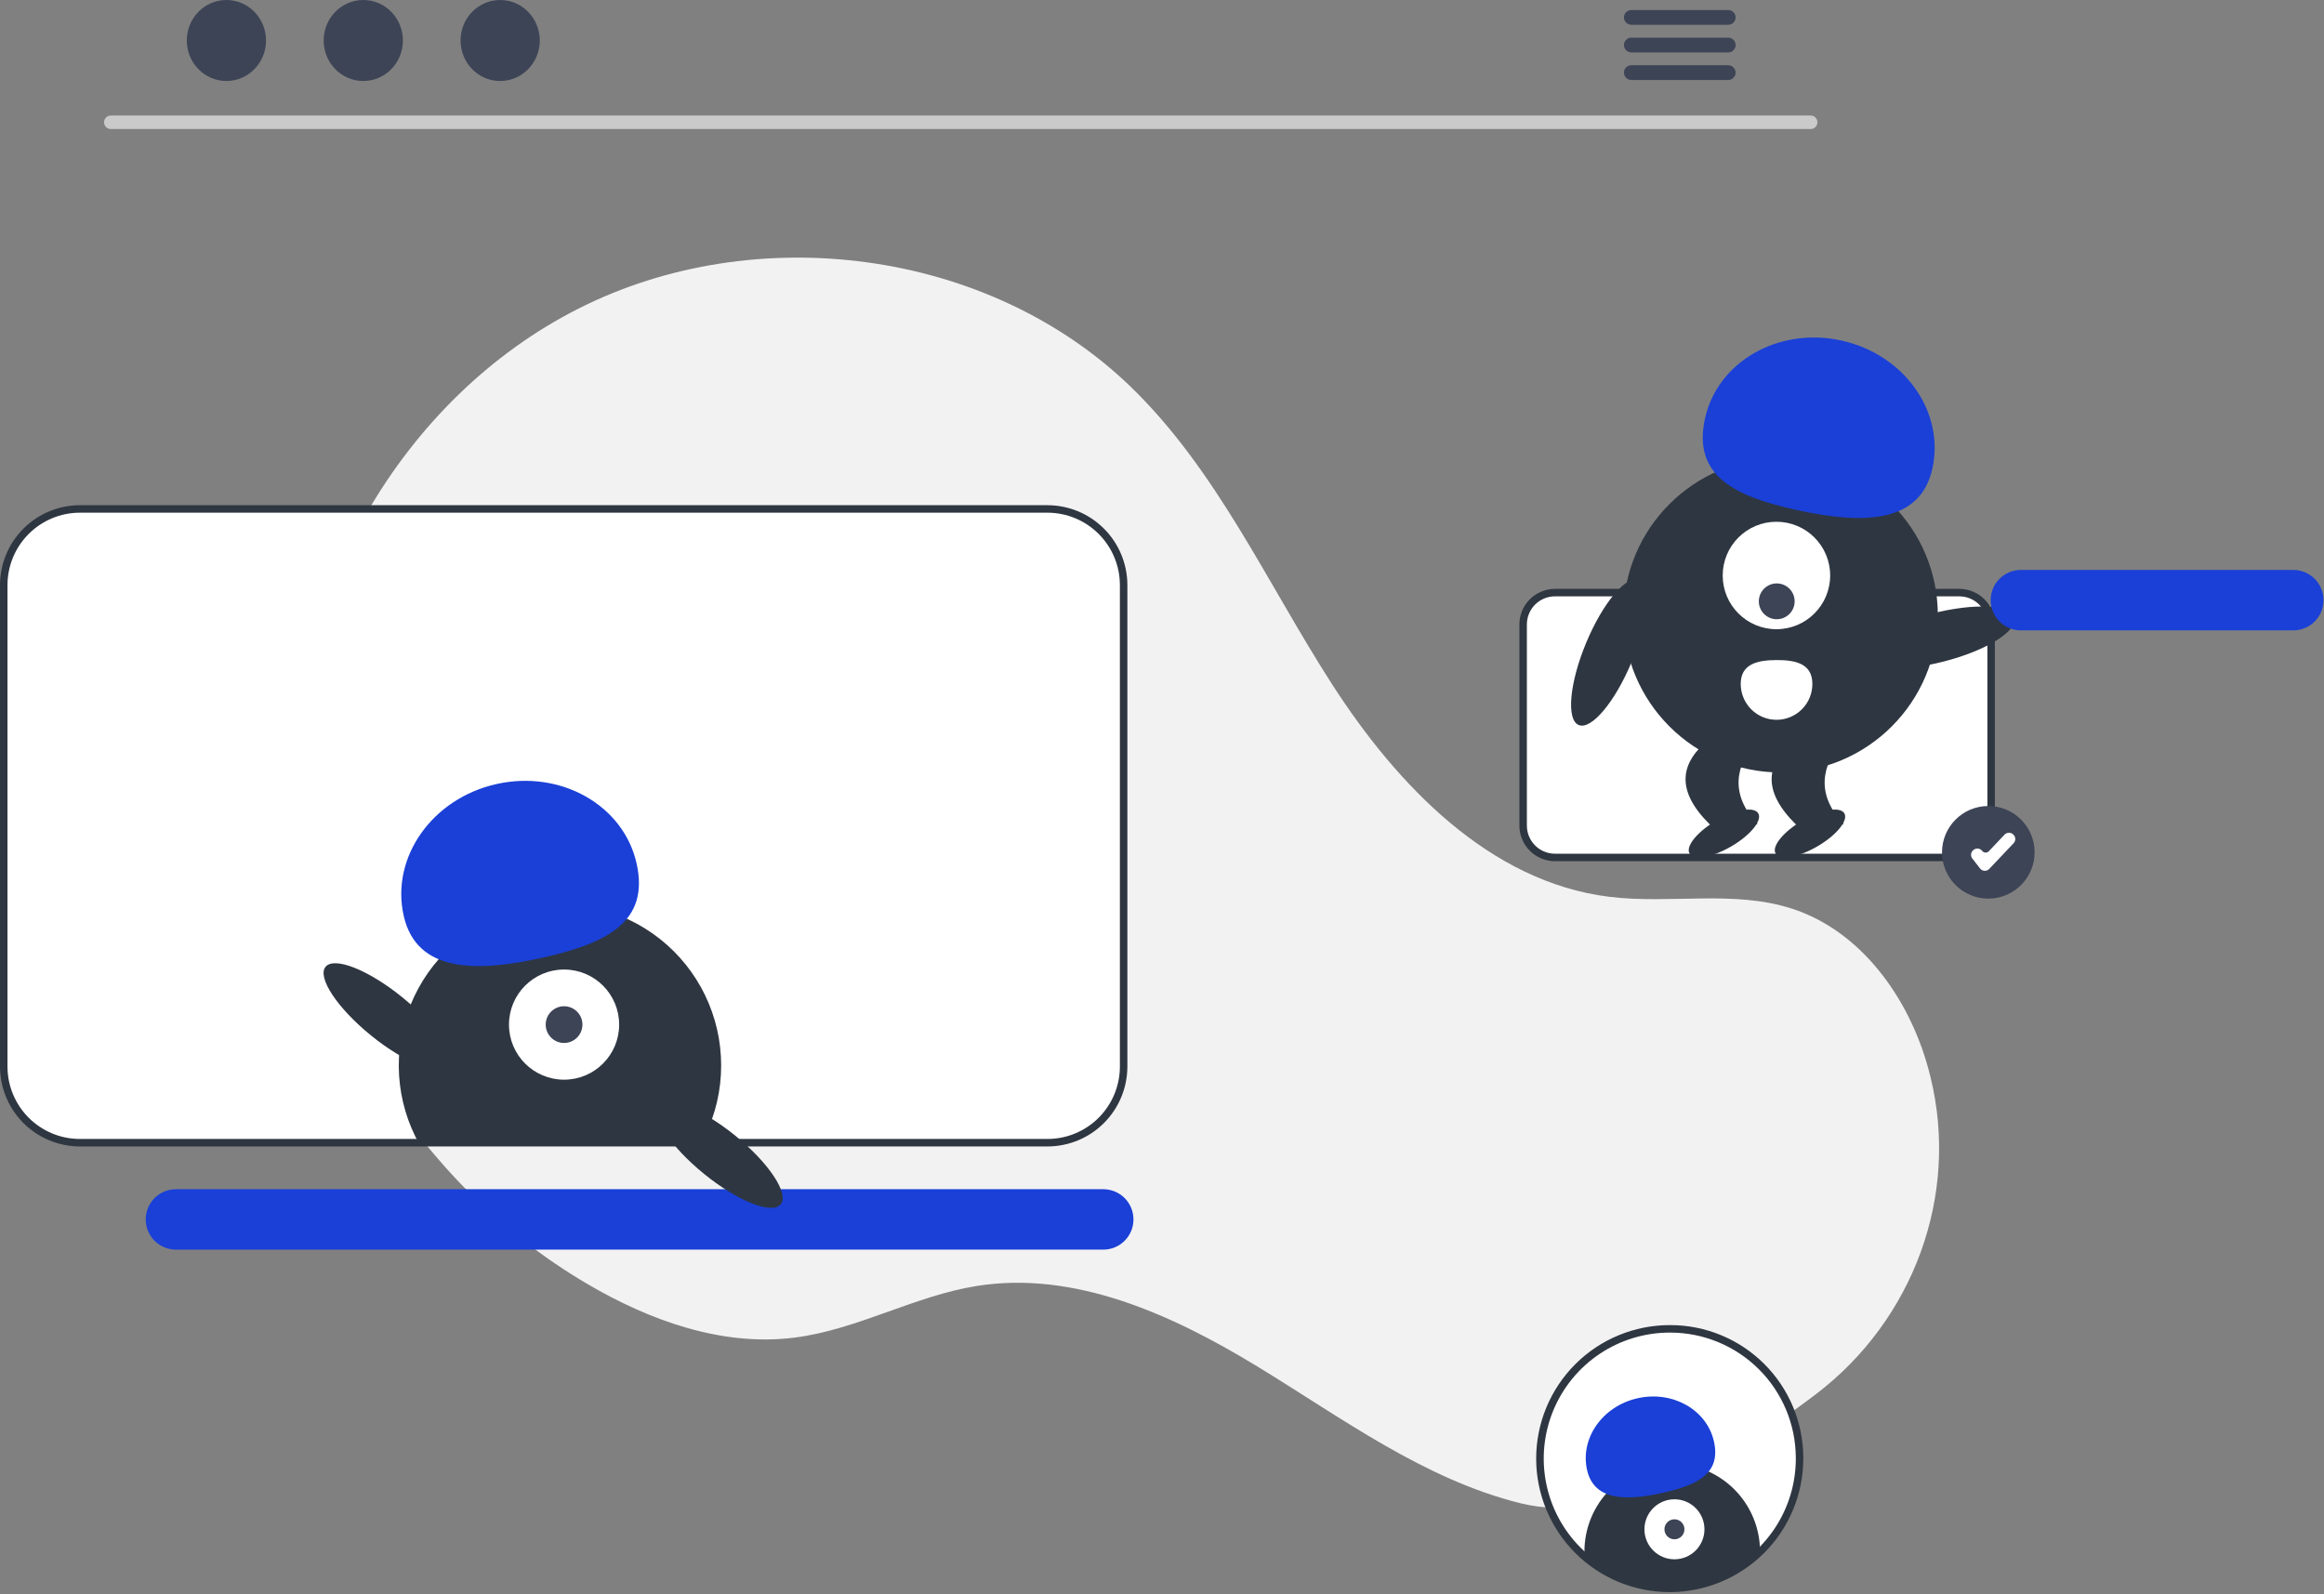 <svg width="621" height="426" viewBox="0 0 621 426" fill="none" xmlns="http://www.w3.org/2000/svg">
  <rect x="0" y="0" width="621" height="426" fill="#808080" stroke="none"/>
  <g clip-path="url(#clip0_121_1672)">
  <path d="M485.273 372.578C511.228 352.809 523.625 319.589 515.864 287.899C515.671 287.112 515.468 286.326 515.253 285.543C510.108 266.732 497.379 248.854 478.827 242.843C463.249 237.797 446.246 241.678 429.995 239.671C398.093 235.731 373.36 209.919 355.957 182.893C338.554 155.867 325.18 125.615 302.055 103.288C263.938 66.485 201.76 58.561 154.5 82.517C107.241 106.473 77.137 159.622 78.421 212.59C79.705 265.559 111.15 316.201 156.816 343.07C173.592 352.941 192.995 359.933 212.305 357.486C229.06 355.363 244.284 346.36 260.96 343.688C287.179 339.485 313.231 351.34 335.908 365.154C358.585 378.967 380.49 395.341 406.259 401.745C431.281 407.964 462.281 390.09 485.273 372.578Z" fill="#F2F2F2"/>
  <path d="M279.906 136.023H21.336C15.943 136.029 10.773 138.174 6.96 141.988C3.147 145.801 1.002 150.971 0.996 156.363V285.053C1.002 290.446 3.147 295.616 6.96 299.429C10.773 303.242 15.943 305.387 21.336 305.393H279.906C285.299 305.389 290.47 303.244 294.283 299.431C298.097 295.617 300.241 290.446 300.246 285.053V156.363C300.241 150.97 298.097 145.799 294.283 141.986C290.47 138.172 285.299 136.028 279.906 136.023Z" fill="white"/>
  <path d="M279.907 306.396H21.34C15.682 306.389 10.258 304.139 6.258 300.138C2.257 296.138 0.006 290.713 0 285.055V156.362C0.006 150.704 2.257 145.279 6.258 141.279C10.258 137.278 15.682 135.028 21.34 135.021H279.907C285.565 135.028 290.989 137.278 294.99 141.279C298.99 145.279 301.241 150.704 301.247 156.362V285.055C301.241 290.713 298.99 296.138 294.99 300.138C290.989 304.139 285.565 306.389 279.907 306.396ZM21.34 137.021C16.213 137.027 11.297 139.067 7.671 142.692C4.045 146.318 2.006 151.234 2 156.362V285.055C2.006 290.183 4.045 295.099 7.671 298.725C11.297 302.35 16.213 304.39 21.34 304.396H279.907C285.034 304.39 289.95 302.35 293.576 298.725C297.202 295.099 299.241 290.183 299.247 285.055V156.362C299.241 151.234 297.202 146.318 293.576 142.692C289.95 139.067 285.034 137.027 279.907 137.021H21.34Z" fill="#2E3641"/>
  <path d="M294.801 333.972H47.012C44.87 333.972 42.816 333.122 41.302 331.607C39.787 330.093 38.937 328.039 38.937 325.897C38.937 323.755 39.787 321.701 41.302 320.186C42.816 318.672 44.87 317.821 47.012 317.821H294.801C296.943 317.821 298.997 318.672 300.511 320.186C302.026 321.701 302.876 323.755 302.876 325.897C302.876 328.039 302.026 330.093 300.511 331.607C298.997 333.122 296.943 333.972 294.801 333.972Z" fill="#1A40D7"/>
  <path d="M523.552 229.156H415.5C413.246 229.154 411.086 228.258 409.492 226.664C407.899 225.071 407.003 222.91 407 220.656V166.877C407.003 164.623 407.899 162.463 409.492 160.869C411.086 159.276 413.246 158.379 415.5 158.377H523.552C525.806 158.379 527.966 159.276 529.56 160.869C531.153 162.463 532.05 164.623 532.052 166.877V220.656C532.05 222.91 531.153 225.071 529.56 226.664C527.966 228.258 525.806 229.154 523.552 229.156Z" fill="white"/>
  <path d="M523.552 230.156H415.5C412.981 230.154 410.567 229.152 408.786 227.371C407.005 225.59 406.003 223.175 406 220.656V166.877C406.003 164.358 407.005 161.943 408.786 160.162C410.567 158.381 412.981 157.38 415.5 157.377H523.552C526.071 157.38 528.486 158.381 530.267 160.162C532.048 161.943 533.049 164.358 533.052 166.877V220.656C533.049 223.175 532.048 225.59 530.267 227.371C528.486 229.152 526.071 230.154 523.552 230.156ZM415.5 159.377C413.512 159.379 411.605 160.17 410.199 161.576C408.793 162.982 408.002 164.888 408 166.877V220.656C408.002 222.645 408.793 224.551 410.199 225.957C411.605 227.363 413.512 228.154 415.5 228.156H523.552C525.541 228.154 527.447 227.363 528.853 225.957C530.259 224.551 531.05 222.645 531.052 220.656V166.877C531.05 164.888 530.259 162.982 528.853 161.576C527.447 160.17 525.541 159.379 523.552 159.377H415.5Z" fill="#2E3641"/>
  <path d="M483.868 34.484H29.575C29.102 34.474 28.653 34.279 28.322 33.942C27.991 33.604 27.806 33.15 27.806 32.678C27.806 32.205 27.991 31.751 28.322 31.413C28.653 31.076 29.102 30.881 29.575 30.871H483.868C484.34 30.881 484.79 31.076 485.121 31.413C485.451 31.751 485.637 32.205 485.637 32.678C485.637 33.15 485.451 33.604 485.121 33.942C484.79 34.279 484.34 34.474 483.868 34.484Z" fill="#CACACA"/>
  <path d="M60.5 21.647C66.347 21.647 71.087 16.801 71.087 10.823C71.087 4.846 66.347 0 60.5 0C54.652 0 49.912 4.846 49.912 10.823C49.912 16.801 54.652 21.647 60.5 21.647Z" fill="#3D4456"/>
  <path d="M97.074 21.647C102.922 21.647 107.662 16.801 107.662 10.823C107.662 4.846 102.922 0 97.074 0C91.227 0 86.487 4.846 86.487 10.823C86.487 16.801 91.227 21.647 97.074 21.647Z" fill="#3D4456"/>
  <path d="M133.65 21.647C139.497 21.647 144.237 16.801 144.237 10.823C144.237 4.846 139.497 0 133.65 0C127.802 0 123.062 4.846 123.062 10.823C123.062 16.801 127.802 21.647 133.65 21.647Z" fill="#3D4456"/>
  <path d="M461.847 2.683H435.866C435.351 2.693 434.86 2.905 434.5 3.272C434.139 3.64 433.937 4.135 433.937 4.65C433.937 5.165 434.139 5.66 434.5 6.027C434.86 6.395 435.351 6.607 435.866 6.617H461.847C462.362 6.607 462.852 6.395 463.213 6.027C463.573 5.66 463.775 5.165 463.775 4.65C463.775 4.135 463.573 3.64 463.213 3.272C462.852 2.905 462.362 2.693 461.847 2.683Z" fill="#3D4456"/>
  <path d="M461.847 10.067H435.866C435.351 10.077 434.86 10.289 434.5 10.657C434.139 11.025 433.937 11.519 433.937 12.034C433.937 12.55 434.139 13.044 434.5 13.412C434.86 13.78 435.351 13.991 435.866 14.002H461.847C462.362 13.991 462.852 13.78 463.213 13.412C463.573 13.044 463.775 12.55 463.775 12.034C463.775 11.519 463.573 11.025 463.213 10.657C462.852 10.289 462.362 10.077 461.847 10.067Z" fill="#3D4456"/>
  <path d="M461.847 17.442H435.866C435.351 17.452 434.86 17.664 434.5 18.031C434.139 18.399 433.937 18.894 433.937 19.409C433.937 19.924 434.139 20.419 434.5 20.786C434.86 21.154 435.351 21.366 435.866 21.376H461.847C462.362 21.366 462.852 21.154 463.213 20.786C463.573 20.419 463.775 19.924 463.775 19.409C463.775 18.894 463.573 18.399 463.213 18.031C462.852 17.664 462.362 17.452 461.847 17.442Z" fill="#3D4456"/>
  <path d="M531.3 240.158C538.133 240.158 543.672 234.619 543.672 227.786C543.672 220.953 538.133 215.413 531.3 215.413C524.467 215.413 518.928 220.953 518.928 227.786C518.928 234.619 524.467 240.158 531.3 240.158Z" fill="#3D4456"/>
  <path d="M530.374 232.73C530.348 232.73 530.321 232.73 530.295 232.728C530.062 232.717 529.834 232.655 529.627 232.548C529.42 232.44 529.239 232.289 529.095 232.105L527.028 229.447C526.897 229.279 526.801 229.087 526.745 228.882C526.688 228.677 526.673 228.463 526.699 228.252C526.725 228.041 526.793 227.838 526.898 227.653C527.003 227.468 527.144 227.306 527.311 227.175L527.386 227.117C527.554 226.987 527.746 226.89 527.951 226.834C528.156 226.777 528.37 226.762 528.581 226.788C528.792 226.815 528.996 226.882 529.18 226.987C529.365 227.093 529.528 227.233 529.658 227.401C529.763 227.535 529.895 227.645 530.046 227.723C530.196 227.802 530.362 227.847 530.532 227.855C530.702 227.863 530.871 227.835 531.029 227.771C531.187 227.708 531.329 227.611 531.446 227.488L535.644 223.056C535.94 222.745 536.347 222.564 536.776 222.552C537.205 222.54 537.621 222.699 537.933 222.994L538.002 223.06C538.156 223.206 538.28 223.381 538.367 223.575C538.453 223.769 538.501 223.979 538.507 224.191C538.512 224.404 538.476 224.615 538.4 224.814C538.324 225.012 538.21 225.194 538.064 225.348L531.549 232.225C531.397 232.384 531.215 232.512 531.013 232.599C530.811 232.686 530.594 232.73 530.374 232.73Z" fill="white"/>
  <path d="M192.7 284.739C192.71 291.343 191.194 297.859 188.27 303.779C187.94 304.459 187.59 305.119 187.22 305.779H112.05C111.68 305.119 111.33 304.459 111 303.779C108.13 297.96 106.612 291.568 106.559 285.08C106.505 278.592 107.919 272.176 110.693 266.311C113.467 260.446 117.531 255.283 122.58 251.209C127.629 247.134 133.534 244.253 139.853 242.781C146.172 241.308 152.741 241.282 159.072 242.705C165.402 244.127 171.329 246.962 176.41 250.996C181.492 255.03 185.596 260.161 188.417 266.003C191.237 271.846 192.701 278.251 192.7 284.739Z" fill="#2E3641"/>
  <path d="M150.726 288.551C158.855 288.551 165.445 281.961 165.445 273.832C165.445 265.702 158.855 259.112 150.726 259.112C142.596 259.112 136.006 265.702 136.006 273.832C136.006 281.961 142.596 288.551 150.726 288.551Z" fill="white"/>
  <path d="M150.726 278.738C153.435 278.738 155.632 276.541 155.632 273.831C155.632 271.122 153.435 268.925 150.726 268.925C148.016 268.925 145.819 271.122 145.819 273.831C145.819 276.541 148.016 278.738 150.726 278.738Z" fill="#3D4456"/>
  <path d="M107.859 244.683C104.381 229.109 115.498 213.373 132.687 209.534C149.877 205.696 166.632 215.21 170.109 230.783C173.587 246.357 162.194 252.101 145.004 255.939C127.814 259.778 111.336 260.257 107.859 244.683Z" fill="#1A40D7"/>
  <path d="M208.621 321.853C210.915 319.024 205.47 310.807 196.459 303.5C187.448 296.193 178.284 292.562 175.99 295.391C173.696 298.22 179.141 306.436 188.151 313.744C197.162 321.051 206.327 324.682 208.621 321.853Z" fill="#2E3641"/>
  <path d="M119.621 284.853C121.915 282.024 116.47 273.807 107.459 266.5C98.448 259.192 89.284 255.562 86.99 258.391C84.696 261.219 90.141 269.436 99.151 276.744C108.162 284.051 117.327 287.682 119.621 284.853Z" fill="#2E3641"/>
  <path d="M519.56 176.751C530.793 173.85 539.161 168.639 538.25 165.113C537.339 161.587 527.495 161.08 516.262 163.981C505.029 166.883 496.662 172.093 497.572 175.62C498.483 179.146 508.328 179.653 519.56 176.751Z" fill="#2E3641"/>
  <path d="M436.001 176.897C440.453 166.184 441.336 156.366 437.972 154.969C434.609 153.571 428.274 161.123 423.822 171.836C419.37 182.549 418.487 192.367 421.85 193.764C425.214 195.162 431.549 187.61 436.001 176.897Z" fill="#2E3641"/>
  <path d="M475.797 206.445C499 206.445 517.81 187.635 517.81 164.432C517.81 141.23 499 122.42 475.797 122.42C452.595 122.42 433.785 141.23 433.785 164.432C433.785 187.635 452.595 206.445 475.797 206.445Z" fill="#2E3641"/>
  <path d="M469.676 220.301L456.912 220.36C447.57 211.163 448.952 203.781 456.806 197.493L469.569 197.434C463.685 204.679 462.117 212.199 469.676 220.301Z" fill="#2E3641"/>
  <path d="M462.657 226.181C467.73 223.22 470.943 219.278 469.833 217.375C468.722 215.473 463.709 216.33 458.636 219.291C453.563 222.252 450.35 226.194 451.46 228.097C452.57 229.999 457.583 229.141 462.657 226.181Z" fill="#2E3641"/>
  <path d="M492.676 220.301L479.912 220.36C470.57 211.163 471.952 203.781 479.806 197.493L492.569 197.434C486.685 204.679 485.117 212.199 492.676 220.301Z" fill="#2E3641"/>
  <path d="M485.657 226.181C490.73 223.22 493.943 219.278 492.833 217.375C491.722 215.473 486.709 216.33 481.636 219.291C476.563 222.252 473.35 226.194 474.46 228.097C475.57 229.999 480.583 229.141 485.657 226.181Z" fill="#2E3641"/>
  <path d="M474.684 168.16C482.614 168.16 489.043 161.732 489.043 153.801C489.043 145.871 482.614 139.443 474.684 139.443C466.754 139.443 460.326 145.871 460.326 153.801C460.326 161.732 466.754 168.16 474.684 168.16Z" fill="white"/>
  <path d="M474.766 165.495C477.409 165.495 479.552 163.352 479.552 160.709C479.552 158.065 477.409 155.922 474.766 155.922C472.122 155.922 469.979 158.065 469.979 160.709C469.979 163.352 472.122 165.495 474.766 165.495Z" fill="#3D4456"/>
  <path d="M516.369 125.173C519.69 109.965 508.775 94.665 491.989 90.999C475.203 87.332 458.903 96.689 455.581 111.896C452.259 127.104 463.399 132.656 480.185 136.322C496.971 139.988 513.047 140.381 516.369 125.173Z" fill="#1A40D7"/>
  <path d="M484.287 182.74C484.303 185.278 483.311 187.717 481.529 189.523C479.747 191.329 477.321 192.354 474.784 192.372C472.247 192.391 469.807 191.401 467.999 189.621C466.191 187.841 465.164 185.416 465.143 182.879L465.143 182.848L465.143 182.829C465.118 177.543 469.399 176.428 474.685 176.403C479.972 176.379 484.263 177.454 484.287 182.74Z" fill="white"/>
  <path d="M612.801 168.472H540.012C538.951 168.474 537.9 168.266 536.919 167.86C535.938 167.455 535.047 166.86 534.296 166.11C533.545 165.36 532.95 164.47 532.543 163.489C532.137 162.509 531.928 161.458 531.928 160.397C531.928 159.335 532.137 158.285 532.543 157.304C532.95 156.324 533.545 155.433 534.296 154.683C535.047 153.933 535.938 153.339 536.919 152.933C537.9 152.528 538.951 152.32 540.012 152.321H612.801C614.941 152.323 616.993 153.175 618.506 154.69C620.018 156.204 620.868 158.256 620.868 160.397C620.868 162.537 620.018 164.59 618.506 166.104C616.993 167.618 614.941 168.47 612.801 168.472Z" fill="#1A40D7"/>
  <path d="M480.861 389.821C480.861 396.68 478.827 403.385 475.017 409.088C471.206 414.791 465.79 419.236 459.453 421.861C453.116 424.486 446.143 425.173 439.416 423.834C432.689 422.496 426.51 419.193 421.66 414.343C416.81 409.493 413.507 403.314 412.169 396.587C410.831 389.86 411.518 382.887 414.142 376.55C416.767 370.213 421.212 364.797 426.915 360.986C432.618 357.176 439.323 355.142 446.182 355.142C455.34 355.103 464.139 358.703 470.643 365.152C477.146 371.6 480.822 380.368 480.861 389.526C480.862 389.624 480.862 389.723 480.861 389.821Z" fill="white"/>
  <path d="M446.182 425.501C441.495 425.504 436.853 424.582 432.522 422.79C428.191 420.999 424.256 418.371 420.94 415.057C417.625 411.744 414.995 407.81 413.201 403.48C411.407 399.15 410.483 394.509 410.483 389.822C410.483 385.135 411.407 380.493 413.201 376.163C414.995 371.833 417.625 367.899 420.94 364.586C424.256 361.272 428.191 358.645 432.522 356.853C436.853 355.061 441.495 354.14 446.182 354.142C446.234 354.142 446.286 354.142 446.338 354.142C455.734 354.144 464.746 357.868 471.404 364.498C478.061 371.129 481.821 380.127 481.861 389.522V389.821C481.85 399.281 478.088 408.35 471.399 415.039C464.71 421.728 455.641 425.49 446.182 425.501ZM446.332 356.142C446.282 356.142 446.235 356.142 446.186 356.142C439.525 356.141 433.013 358.116 427.474 361.816C421.934 365.516 417.617 370.776 415.067 376.93C412.517 383.084 411.85 389.856 413.149 396.389C414.448 402.923 417.655 408.924 422.365 413.635C427.075 418.346 433.076 421.554 439.609 422.854C446.143 424.153 452.915 423.487 459.069 420.938C465.224 418.389 470.484 414.072 474.185 408.533C477.886 402.994 479.861 396.483 479.861 389.821V389.531C479.813 380.667 476.26 372.181 469.979 365.925C463.697 359.67 455.197 356.153 446.332 356.142Z" fill="#2E3641"/>
  <path d="M470.299 414.66V414.733C464.063 420.777 455.785 424.258 447.103 424.489C438.422 424.719 429.971 421.68 423.424 415.975C423.395 415.542 423.38 415.094 423.38 414.66C423.372 408.439 425.835 402.468 430.228 398.063C434.622 393.657 440.585 391.177 446.807 391.169C453.029 391.16 458.999 393.623 463.405 398.017C467.81 402.41 470.29 408.374 470.299 414.595L470.299 414.66Z" fill="#2E3641"/>
  <path d="M447.43 416.733C451.859 416.733 455.45 413.142 455.45 408.713C455.45 404.284 451.859 400.694 447.43 400.694C443.002 400.694 439.411 404.284 439.411 408.713C439.411 413.142 443.002 416.733 447.43 416.733Z" fill="white"/>
  <path d="M447.43 411.387C448.907 411.387 450.104 410.19 450.104 408.713C450.104 407.237 448.907 406.04 447.43 406.04C445.954 406.04 444.757 407.237 444.757 408.713C444.757 410.19 445.954 411.387 447.43 411.387Z" fill="#3D4456"/>
  <path d="M424.075 392.833C422.181 384.348 428.237 375.774 437.603 373.683C446.968 371.592 456.096 376.775 457.991 385.26C459.885 393.745 453.678 396.874 444.313 398.965C434.948 401.056 425.97 401.318 424.075 392.833Z" fill="#1A40D7"/>
  </g>
  <defs>
  <clipPath id="clip0_121_1672">
  <rect width="620.876" height="425.501" fill="white"/>
  </clipPath>
  </defs>
  </svg>
  